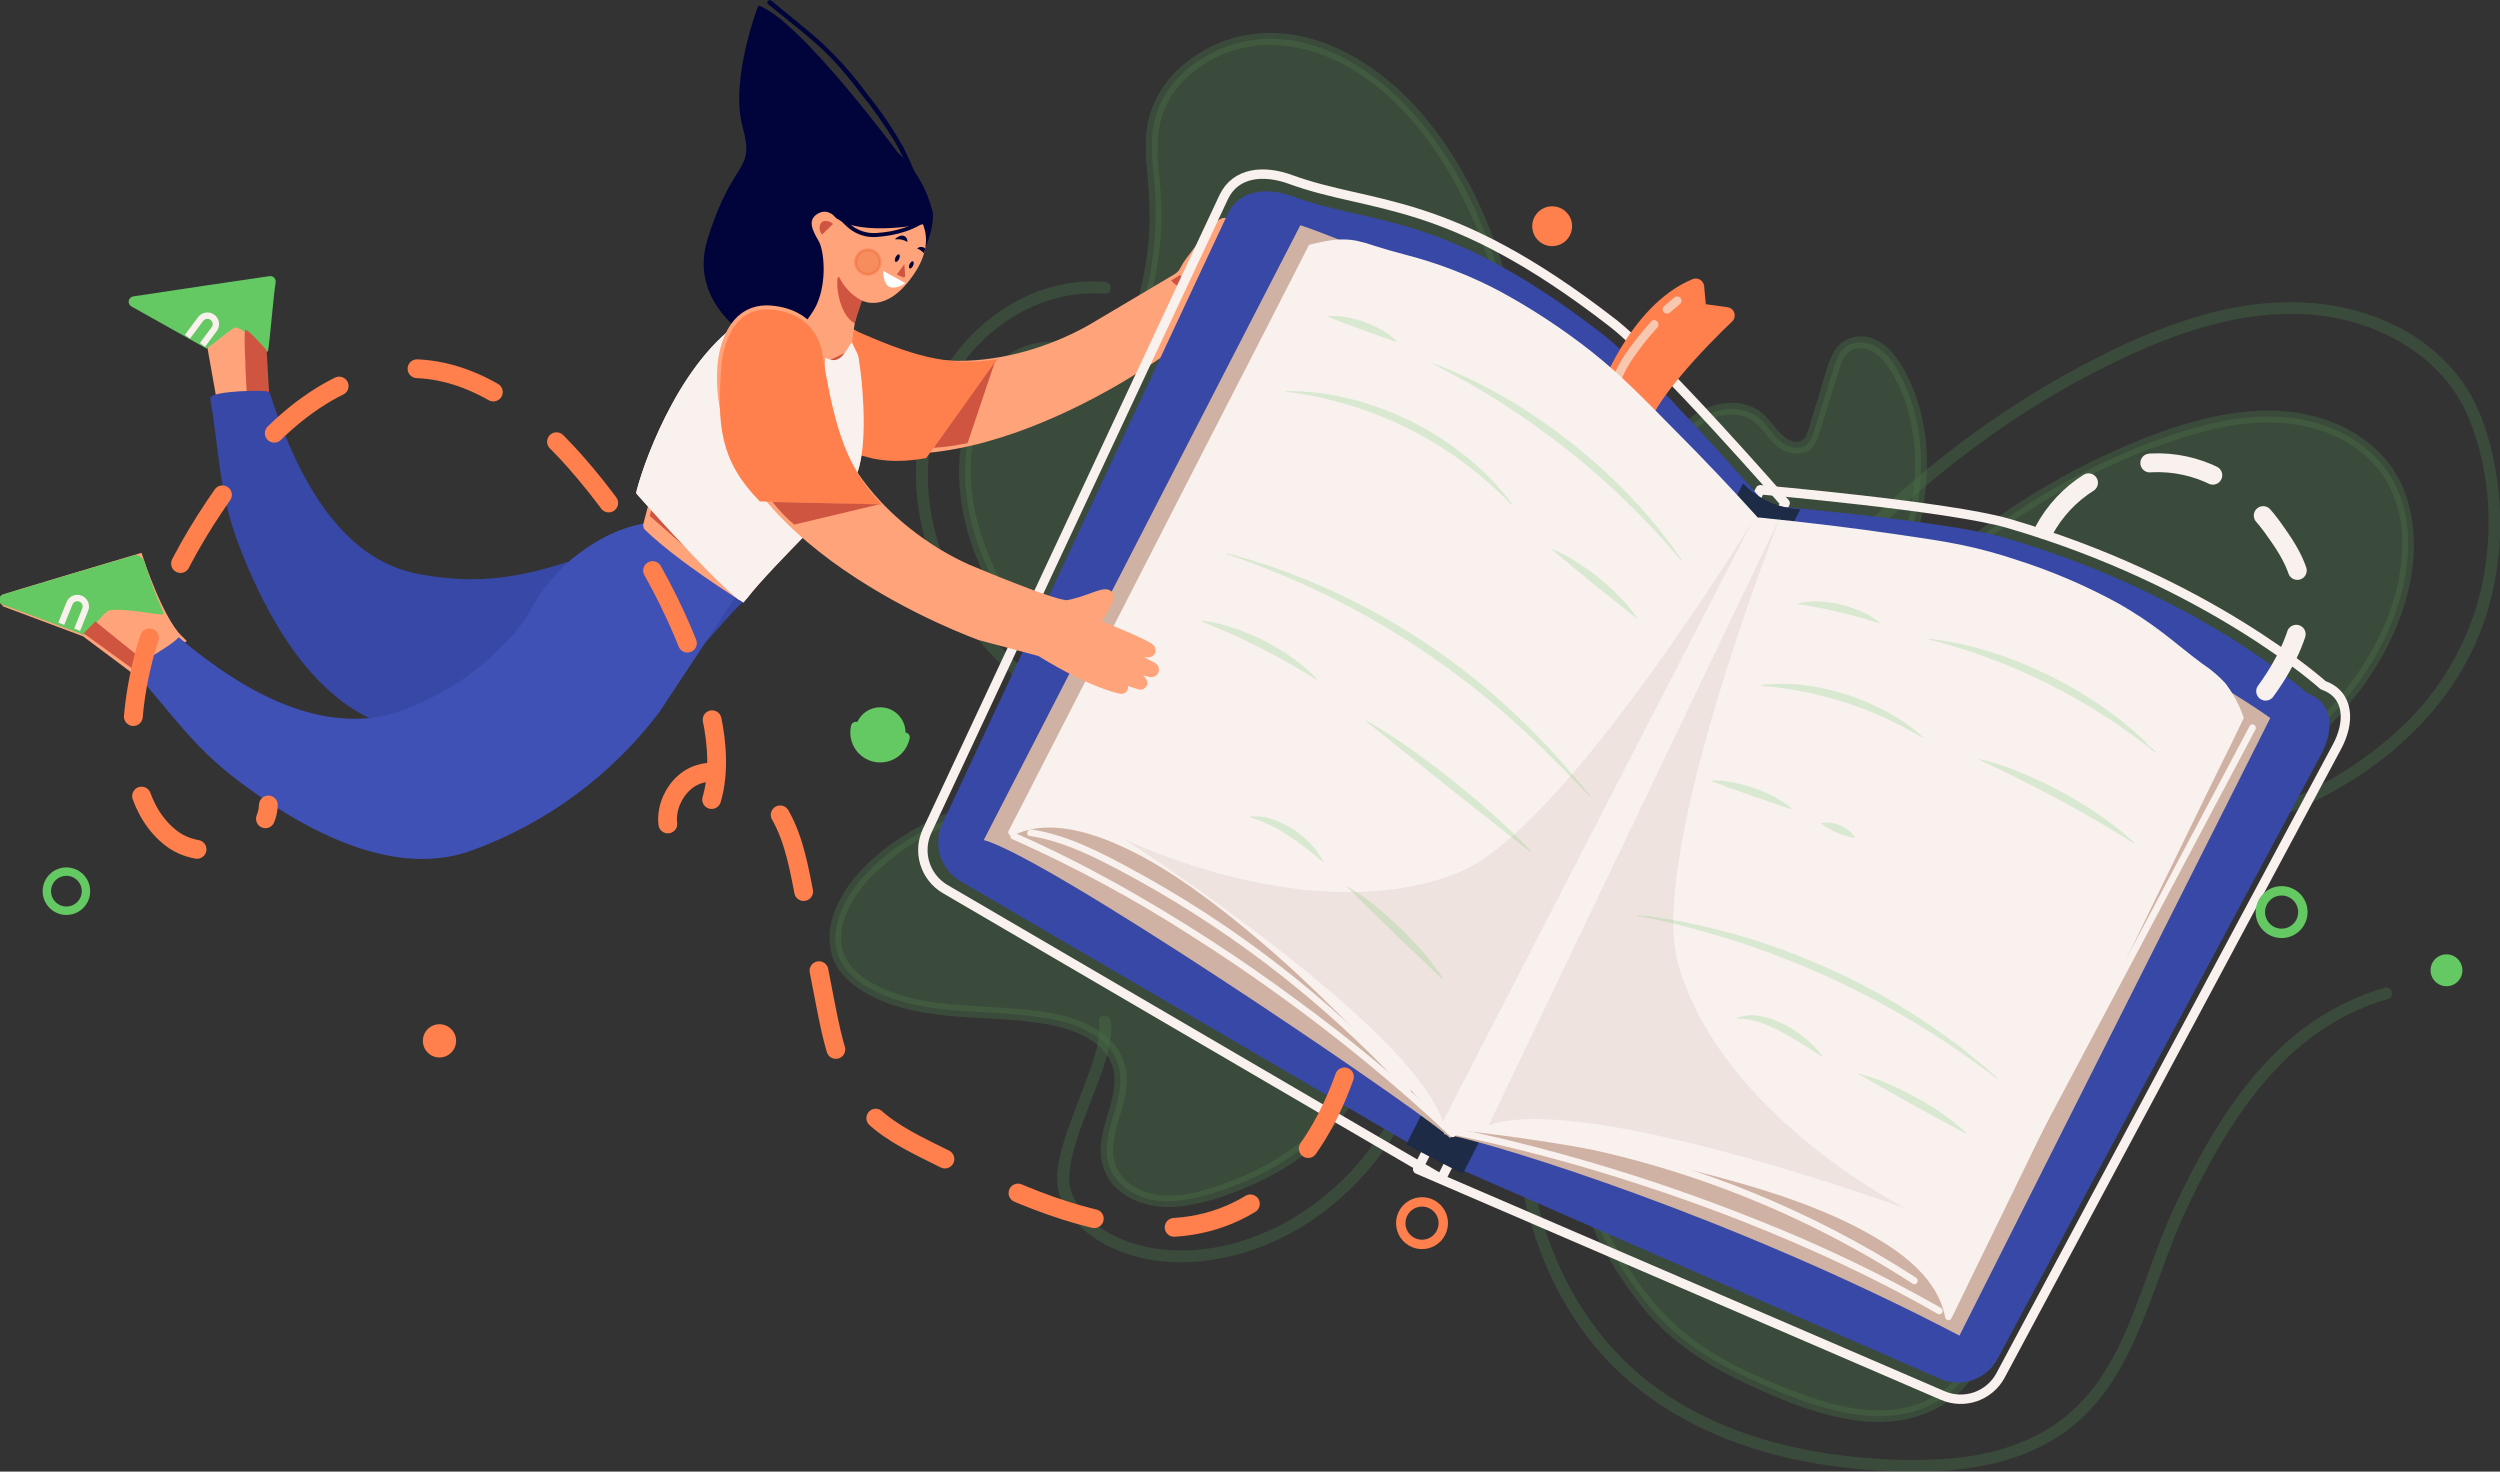 <svg width="282" height="166" viewBox="0 0 282 166" fill="none" xmlns="http://www.w3.org/2000/svg">
<rect x="0" y="0" width="282" height="166" fill="#333333" stroke="none"/>
<g clip-path="url(#clip0_1040_5736)">
<g opacity="0.4">
<path opacity="0.4" d="M187.547 96.255C189.983 89.992 193.035 83.986 196.658 78.325C203.927 66.976 213.309 57.128 224.293 49.318C229.925 45.279 235.976 41.859 242.341 39.118C249.237 36.201 256.967 34.313 264.407 36.074C270.449 37.502 275.976 41.214 278.437 47.069C281.133 53.507 281.358 61.181 279.509 67.861C277.875 73.546 274.671 78.655 270.266 82.603C265.889 86.526 260.756 89.511 255.181 91.374C249.543 93.328 243.599 94.246 237.635 94.087C236.211 94.044 234.786 93.938 233.383 93.764C232.533 93.658 232.533 94.993 233.383 95.099C239.467 95.812 245.629 95.389 251.559 93.853C257.477 92.388 263.055 89.789 267.983 86.2C272.728 82.683 276.741 78.121 279.177 72.708C282.213 65.956 282.774 58.15 281.086 50.96C280.423 48.145 279.386 45.322 277.685 42.962C275.71 40.285 273.11 38.132 270.113 36.69C263.378 33.386 255.713 33.514 248.608 35.491C244.71 36.627 240.926 38.126 237.307 39.968C234.224 41.499 231.222 43.186 228.311 45.024C222.459 48.713 216.983 52.968 211.964 57.729C206.966 62.472 202.438 67.688 198.444 73.303C194.447 78.913 191.021 84.908 188.218 91.2C187.53 92.751 186.878 94.309 186.263 95.877C185.952 96.681 187.241 97.025 187.538 96.234L187.547 96.255Z" fill="#64C962"/>
<path opacity="0.4" d="M192.215 96.472C204.626 75.944 221.862 57.044 244.535 49.208C248.876 47.707 253.464 46.627 258.038 47.082C262.613 47.537 267.179 49.752 269.616 53.647C272.001 57.473 272.052 62.35 270.938 66.709C268.974 74.4 263.71 80.948 257.363 85.719C251.015 90.49 243.617 93.662 236.177 96.408" fill="#64C962"/>
<path opacity="0.4" d="M192.789 96.808C197.972 88.245 203.881 80.098 210.756 72.814C217.499 65.667 225.182 59.353 233.838 54.659C238.31 52.19 243.049 50.237 247.962 48.838C253.183 47.396 258.961 46.933 263.931 49.471C266.117 50.542 267.952 52.215 269.22 54.293C270.49 56.595 271.095 59.205 270.967 61.832C270.844 66.891 268.778 71.815 265.951 75.948C259.777 84.975 249.854 90.337 239.922 94.27C238.621 94.788 237.312 95.282 236.002 95.766C235.203 96.06 235.547 97.352 236.355 97.042C246.895 93.147 257.613 88.283 264.96 79.443C268.255 75.472 270.836 70.773 271.856 65.684C272.893 60.501 272.196 54.773 268.272 50.925C264.445 47.175 258.872 45.934 253.668 46.401C248.085 46.899 242.648 48.953 237.588 51.278C228.362 55.53 220.089 61.657 212.857 68.754C205.506 75.982 199.179 84.18 193.661 92.858C192.975 93.938 192.3 95.025 191.637 96.119C191.19 96.859 192.347 97.531 192.789 96.795V96.808Z" fill="#64C962"/>
<path opacity="0.4" d="M171.519 133.086C173.13 141.879 177.122 150.217 184.052 156.046C189.962 161.008 197.347 163.823 204.885 165.09C208.519 165.689 212.196 165.992 215.88 165.996C221.177 165.996 226.598 165.286 231.271 162.594C240.837 157.118 242.354 145.387 246.704 136.232C250.93 127.358 256.551 118.127 265.883 113.952C267.026 113.437 268.207 113.011 269.416 112.676C269.566 112.613 269.687 112.498 269.758 112.351C269.829 112.205 269.844 112.038 269.8 111.881C269.756 111.725 269.656 111.589 269.52 111.501C269.384 111.412 269.22 111.377 269.059 111.401C264.307 112.778 259.992 115.359 256.529 118.893C252.971 122.439 250.177 126.699 247.801 131.109C246.593 133.345 245.454 135.628 244.467 137.967C243.481 140.306 242.622 142.759 241.742 145.165C240.042 149.864 238.124 154.732 234.561 158.346C230.675 162.382 225.169 164.125 219.727 164.55C215.877 164.807 212.01 164.697 208.18 164.223C200.812 163.372 193.465 161.166 187.347 156.897C180.315 151.998 175.749 144.566 173.615 136.36C173.304 135.165 173.041 133.957 172.82 132.746C172.666 131.895 171.378 132.261 171.544 133.103L171.519 133.086Z" fill="#64C962"/>
<path opacity="0.4" d="M178.232 96.876C178.233 97.003 178.203 97.129 178.146 97.242C178.089 97.356 178.006 97.454 177.903 97.529C177.8 97.603 177.681 97.653 177.556 97.672C177.43 97.692 177.302 97.681 177.181 97.642C172.568 83.776 173.261 68.809 172.564 54.217C171.867 39.624 169.341 24.202 159.758 13.181C155.69 8.504 150.124 4.677 143.925 4.388C137.727 4.099 131.124 8.151 130.099 14.27C129.7 16.612 130.099 19.006 130.278 21.379C130.589 25.676 130.14 29.994 128.951 34.135C128.56 35.483 128.058 36.873 127.021 37.825C124.262 40.377 119.73 38.472 116.145 39.577C113.697 40.33 111.894 42.456 110.759 44.752C108.582 49.127 108.395 54.319 109.598 59.055C110.801 63.792 113.305 68.112 116.29 71.981C125.102 83.309 137.829 90.935 151.974 93.36" fill="#64C962"/>
<path opacity="0.4" d="M177.568 96.876C177.568 97.004 177.462 97.029 177.356 96.999L177.824 97.463C174.992 88.908 174.163 79.894 173.793 70.939C173.436 62.389 173.495 53.812 172.543 45.3C171.693 37.647 170.064 29.993 166.808 22.948C163.644 16.145 158.73 9.516 151.927 5.978C148.666 4.277 144.933 3.333 141.256 3.852C137.93 4.29 134.845 5.827 132.493 8.219C131.36 9.392 130.479 10.784 129.904 12.309C129.185 14.24 129.151 16.31 129.304 18.338C129.55 20.616 129.674 22.906 129.674 25.197C129.602 27.488 129.309 29.766 128.798 32C128.373 33.845 127.948 36.15 126.426 37.443C125.15 38.539 123.327 38.582 121.724 38.561C119.972 38.561 118.195 38.395 116.469 38.786C114.709 39.234 113.138 40.234 111.988 41.639C109.39 44.675 108.272 48.833 108.187 52.767C108.093 56.967 109.207 61.083 111.018 64.85C112.827 68.492 115.115 71.875 117.821 74.911C120.317 77.777 123.093 80.388 126.107 82.704C132.14 87.363 139.027 90.797 146.379 92.811C148.156 93.299 149.957 93.684 151.783 93.968C152.633 94.112 152.981 92.824 152.135 92.692C144.679 91.422 137.551 88.676 131.171 84.614C124.665 80.529 119.087 75.128 114.794 68.758C110.295 61.955 107.485 53.005 111.235 45.232C111.967 43.584 113.111 42.152 114.556 41.074C116.048 40.045 117.736 39.832 119.504 39.841C121.273 39.849 123.029 40.032 124.751 39.658C125.614 39.478 126.423 39.101 127.117 38.558C127.811 38.014 128.37 37.319 128.752 36.524C129.67 34.662 130.104 32.502 130.452 30.474C130.842 28.274 131.033 26.044 131.022 23.811C130.996 19.763 129.695 15.388 131.689 11.603C133.199 8.742 136.005 6.701 139.053 5.723C142.454 4.63 146.056 4.979 149.368 6.28C156.472 9.065 161.663 15.634 164.996 22.28C168.432 29.121 170.166 36.737 171.085 44.288C172.105 52.677 172.092 61.134 172.403 69.566C172.73 78.435 173.402 87.403 175.944 95.953C176.093 96.459 176.25 96.961 176.412 97.463C176.574 97.965 176.727 98.313 177.301 98.368C177.504 98.383 177.707 98.356 177.899 98.289C178.091 98.222 178.268 98.116 178.417 97.978C178.567 97.84 178.687 97.673 178.77 97.487C178.853 97.302 178.897 97.101 178.899 96.897C178.92 96.047 177.59 96.047 177.568 96.897V96.876Z" fill="#64C962"/>
<path opacity="0.4" d="M124.649 31.792C114.985 31.014 106.235 38.595 104.003 47.707C102.766 52.749 103.263 58.132 105.036 62.984C106.851 67.811 109.796 72.132 113.624 75.587C117.876 79.503 122.978 82.39 128.369 84.469C129.173 84.775 129.521 83.487 128.726 83.193C119.704 79.724 111.214 73.571 107.115 64.574C105.004 60.059 104.232 55.033 104.892 50.092C105.547 45.505 107.751 41.28 111.137 38.118C114.772 34.742 119.641 32.723 124.649 33.127C125.499 33.195 125.499 31.851 124.649 31.792Z" fill="#64C962"/>
<path opacity="0.4" d="M149.189 87.165C141.243 85.124 128.012 89.525 119.815 89.78C111.618 90.035 103.178 92.731 97.558 98.709C95.041 101.383 93.123 105.452 94.951 108.641C95.677 109.789 96.688 110.728 97.885 111.367C104.173 115.028 112.115 113.531 119.224 115.087C122.2 115.738 125.384 117.307 126.184 120.236C127.191 123.931 123.884 127.864 125.1 131.496C125.793 133.566 127.867 134.948 130.01 135.344C132.153 135.739 134.368 135.297 136.464 134.685C141.332 133.264 145.992 130.828 149.495 127.159C152.999 123.489 155.269 118.502 155.099 113.429C154.975 109.577 168.236 89.418 166.578 85.936" fill="#64C962"/>
<path opacity="0.4" d="M149.367 86.531C146.413 85.787 143.292 85.885 140.282 86.178C136.821 86.51 133.398 87.139 129.98 87.747C126.891 88.373 123.768 88.819 120.627 89.082C118.926 89.189 117.204 89.252 115.495 89.507C113.73 89.735 111.984 90.089 110.27 90.566C106.803 91.513 103.531 93.066 100.606 95.154C97.77 97.229 95.079 99.891 93.982 103.313C93.412 104.913 93.425 106.663 94.02 108.254C94.709 109.921 96.095 111.112 97.626 111.992C100.878 113.867 104.645 114.424 108.335 114.7C112.026 114.977 115.844 114.938 119.479 115.84C122.412 116.567 125.716 118.34 125.712 121.792C125.712 125.139 123.326 128.315 124.457 131.699C125.639 135.212 129.674 136.487 133.075 136.092C135.07 135.827 137.027 135.328 138.904 134.604C140.667 133.968 142.374 133.186 144.006 132.265C147.239 130.463 150.031 127.967 152.182 124.956C154.332 121.928 155.582 118.353 155.787 114.645C155.809 114.13 155.762 113.612 155.809 113.101C155.809 113.306 155.834 112.974 155.851 112.897C155.885 112.753 155.919 112.608 155.962 112.472C156.164 111.797 156.408 111.135 156.693 110.491C158.491 106.307 160.779 102.327 162.854 98.279C163.908 96.217 164.95 94.142 165.859 92.016C166.518 90.477 167.216 88.861 167.394 87.182C167.467 86.651 167.395 86.11 167.186 85.617C166.829 84.835 165.681 85.511 166.034 86.289C165.94 86.08 166.034 86.353 166.064 86.421C166.064 86.535 166.093 86.489 166.064 86.421C166.064 86.484 166.064 86.552 166.064 86.616C166.064 86.68 166.064 86.854 166.064 86.973C166.064 87.092 166.064 87.097 166.064 87.156C166.069 87.198 166.069 87.241 166.064 87.284C165.938 87.989 165.75 88.682 165.502 89.354C164.824 91.214 164.034 93.03 163.134 94.793C161.081 98.989 158.798 103.063 156.757 107.259C155.966 108.763 155.296 110.327 154.754 111.936C154.585 112.445 154.496 112.978 154.491 113.514C154.52 115.294 154.275 117.068 153.764 118.774C151.638 125.823 145.537 130.717 138.836 133.23C135.52 134.467 131.273 135.845 127.973 133.868C127.309 133.501 126.743 132.979 126.324 132.346C125.905 131.713 125.645 130.988 125.567 130.233C125.444 128.6 125.992 127.01 126.443 125.462C126.894 123.914 127.293 122.256 127 120.61C126.719 119.135 125.92 117.81 124.746 116.873C122.157 114.726 118.675 114.173 115.431 113.85C111.779 113.488 108.084 113.548 104.462 112.919C102.707 112.647 100.998 112.137 99.381 111.401C97.821 110.665 96.227 109.674 95.41 108.097C93.85 105.065 95.959 101.387 98.029 99.168C100.43 96.663 103.31 94.668 106.499 93.3C109.689 91.923 113.069 91.037 116.524 90.672C118.11 90.494 119.708 90.477 121.298 90.349C122.786 90.23 124.275 90.026 125.746 89.796C132.123 88.802 138.577 87.101 145.086 87.292C146.409 87.316 147.725 87.485 149.01 87.798C149.861 88.007 150.201 86.718 149.367 86.522V86.531Z" fill="#64C962"/>
<path opacity="0.4" d="M123.952 115.227C124.202 117.332 123.361 119.513 122.676 121.456C121.805 123.871 120.78 126.24 120.036 128.685C119.449 130.624 118.858 132.937 119.572 134.935C120.521 137.563 122.876 139.561 125.346 140.718C130.992 143.367 137.722 142.61 143.309 140.203C149.291 137.622 154.219 133.022 157.586 127.486C161.166 121.609 163.045 114.84 163.819 108.037C163.912 107.207 163.989 106.375 164.048 105.541C164.112 104.691 162.773 104.691 162.713 105.541C162.229 112.072 160.758 118.637 157.739 124.484C154.848 130.096 150.511 134.884 144.959 137.92C139.827 140.713 133.479 142.032 127.786 140.246C125.206 139.434 122.723 137.911 121.337 135.53C120.847 134.739 120.592 133.825 120.601 132.894C120.633 131.877 120.795 130.868 121.082 129.892C121.711 127.511 122.676 125.215 123.543 122.928C124.326 120.857 125.151 118.701 125.325 116.473C125.359 116.048 125.352 115.621 125.304 115.198C125.206 114.347 123.871 114.347 123.969 115.198L123.952 115.227Z" fill="#64C962"/>
<path opacity="0.4" d="M164.197 90.613C166.527 96.463 178.16 135.024 181.357 140.454C183.402 143.941 185.659 147.368 188.669 150.068C191.981 153.044 196.067 155.009 200.149 156.752C205.952 159.222 212.831 161.272 218.337 158.193C223.086 155.536 225.28 149.66 225.072 144.221C224.863 138.783 217.487 94.142 215.348 89.138" fill="#64C962"/>
<path opacity="0.4" d="M163.555 90.792C164.933 94.261 165.991 97.875 167.139 101.421C168.98 107.106 170.804 112.8 172.666 118.48C174.41 123.799 176.161 129.11 178.091 134.366C178.729 136.1 179.367 137.839 180.145 139.523C180.505 140.289 180.91 141.033 181.357 141.751C182.552 143.787 183.893 145.734 185.37 147.576C188.444 151.314 192.415 153.92 196.76 155.97C200.914 157.921 205.293 159.762 209.889 160.285C214.141 160.77 218.516 159.728 221.526 156.544C224.247 153.665 225.569 149.66 225.743 145.752C225.775 144.266 225.682 142.779 225.463 141.309C225.225 139.357 224.948 137.414 224.663 135.475C223.86 130.003 222.963 124.539 222.057 119.084C221.088 113.335 220.076 107.604 218.975 101.864C218.222 97.96 217.525 93.993 216.424 90.171C216.291 89.706 216.132 89.249 215.948 88.802C215.858 88.649 215.712 88.538 215.54 88.492C215.369 88.447 215.187 88.471 215.034 88.559C214.885 88.653 214.777 88.799 214.733 88.969C214.689 89.139 214.711 89.32 214.795 89.474C214.689 89.227 214.795 89.512 214.829 89.58C214.863 89.648 214.906 89.792 214.944 89.899C215.025 90.15 215.102 90.405 215.174 90.656C215.369 91.336 215.544 92.025 215.705 92.713C216.173 94.648 216.581 96.6 216.981 98.551C218.073 103.939 219.047 109.351 219.987 114.764C220.965 120.411 221.894 126.066 222.776 131.729C223.367 135.556 223.97 139.268 224.345 143.073C224.965 149.388 222.257 156.735 215.629 158.602C211.335 159.813 206.726 158.572 202.678 157.045C198.359 155.417 193.92 153.44 190.281 150.553C186.743 147.746 184.095 143.932 181.888 140.029C181.236 138.811 180.678 137.545 180.221 136.241C178.368 131.47 176.761 126.601 175.149 121.746C173.249 116.014 171.404 110.266 169.55 104.521C168.198 100.329 166.88 96.124 165.417 91.974C165.235 91.459 165.052 90.945 164.848 90.434C164.537 89.648 163.245 89.988 163.572 90.792H163.555Z" fill="#64C962"/>
<path opacity="0.4" d="M208.677 75.727C211.543 70.429 214.434 65.059 215.85 59.208C217.266 53.357 217.066 46.877 213.988 41.69C213.425 40.62 212.59 39.717 211.569 39.071C210.518 38.488 209.111 38.408 208.167 39.147C207.393 39.751 207.062 40.75 206.773 41.699L204.592 48.723C204.48 49.212 204.253 49.667 203.928 50.049C203.112 50.866 201.671 50.513 200.795 49.76C199.919 49.008 199.349 47.949 198.474 47.209C196.182 45.253 192.39 46.104 190.396 48.374C188.402 50.645 193.627 88.989 193.737 92.003" fill="#64C962"/>
<path opacity="0.4" d="M209.256 76.063C212.155 70.684 215.131 65.207 216.534 59.212C217.81 53.816 217.75 47.919 215.352 42.834C214.281 40.563 212.474 37.757 209.604 37.953C208.984 37.995 208.388 38.205 207.878 38.56C207.368 38.915 206.964 39.402 206.709 39.968C206.037 41.329 205.701 42.889 205.251 44.331L204.566 46.537C204.311 47.358 204.111 48.238 203.784 49.025C203.291 50.241 201.943 49.909 201.135 49.173C200.136 48.264 199.507 47.047 198.35 46.282C197.379 45.673 196.243 45.376 195.098 45.432C193.968 45.486 192.865 45.798 191.875 46.346C191.033 46.749 190.302 47.354 189.749 48.106C189.488 48.659 189.35 49.263 189.345 49.875C189.214 52.091 189.247 54.314 189.443 56.525C189.847 63.273 190.595 69.999 191.356 76.713C191.905 81.612 192.594 86.493 193.027 91.416C193.027 91.603 193.057 91.791 193.065 91.982C193.099 92.832 194.434 92.832 194.4 91.982C194.345 90.587 194.128 89.188 193.975 87.802C193.665 85.09 193.342 82.377 193.031 79.664C192.262 73.01 191.514 66.351 190.999 59.68C190.799 57.129 190.617 54.539 190.612 51.963C190.6 51.138 190.638 50.313 190.727 49.492C190.702 49.705 190.757 49.318 190.774 49.229C190.791 49.139 190.838 48.995 190.867 48.88C190.867 48.906 190.906 48.702 190.867 48.88C190.878 48.846 190.895 48.814 190.918 48.786C191.059 48.723 190.693 49.003 190.969 48.727C191.178 48.523 191.373 48.302 191.599 48.132C193.193 46.826 195.706 46.235 197.551 47.358C198.656 48.03 199.252 49.254 200.183 50.113C201.033 50.879 202.236 51.389 203.384 51.095C204.77 50.725 205.085 49.292 205.472 48.093C205.948 46.554 206.425 45.015 206.904 43.476C207.117 42.787 207.33 42.085 207.555 41.401C207.713 40.769 208.041 40.193 208.503 39.734C209.468 38.922 210.901 39.309 211.79 40.036C212.823 40.886 213.49 42.111 214.077 43.28C214.662 44.493 215.113 45.766 215.42 47.077C216.029 49.733 216.181 52.474 215.871 55.181C215.272 60.985 212.818 66.415 210.157 71.534C209.481 72.831 208.788 74.115 208.095 75.399C207.67 76.156 208.839 76.828 209.247 76.071L209.256 76.063Z" fill="#64C962"/>
</g>
<path d="M89.649 46.461C104.815 58.515 130.835 39.513 130.835 39.513L136.179 34.904C142.654 32.026 144.793 29.764 144.793 29.764L140.583 31.703L145.605 27.731C145.736 27.625 145.15 27.706 144.997 27.782L140.303 30.236L145.133 25.937C145.154 25.917 145.168 25.889 145.171 25.86C145.174 25.83 145.166 25.8 145.149 25.776C145.132 25.752 145.107 25.734 145.078 25.727C145.049 25.72 145.019 25.724 144.992 25.737L139.227 28.913C139.227 28.913 143.772 24.708 143.054 24.823C142.335 24.938 136.349 29.117 136.349 29.117C136.349 29.117 138.819 25.104 138.071 25.32C137.586 25.461 135.694 27.872 134.423 29.572C133.607 30.657 133.836 31.022 132.65 31.698L124.045 36.801C116.817 41.231 104.011 44.603 94.377 36.643C94.377 36.643 90.704 34.709 87.54 38.599C84.377 42.49 89.649 46.461 89.649 46.461Z" fill="#FFA47A" stroke="#FFA47A" stroke-width="1.48" stroke-linecap="round" stroke-linejoin="round"/>
<path d="M111.868 40.916C106.095 41.695 101.516 39.943 94.377 36.665C94.377 36.665 90.704 34.73 87.541 38.62C84.377 42.511 89.666 46.47 89.666 46.47C94.768 50.526 98.148 52.473 104.3 51.402L111.868 40.916Z" fill="#FF7F4D" stroke="#FF7F4D" stroke-width="0.6" stroke-miterlimit="10"/>
<path d="M112.204 40.882L109.147 49.973C107.888 50.255 106.609 50.435 105.321 50.513L112.204 40.882Z" fill="#CF5540"/>
<path d="M133.118 31.001C133.373 31.426 133.568 32.077 133.292 32.251C133.016 32.425 132.374 32.034 132.119 31.626" fill="#CF5540"/>
<path d="M137.327 28.063C137.327 28.063 136.646 29.997 136.655 29.942L139.359 26.723L137.327 28.063Z" fill="#CF5540"/>
<path d="M85.538 0.625C90.045 2.032 101.303 17.242 101.303 17.242C103.256 19.037 104.619 21.382 105.21 23.968C105.398 24.929 104.747 27.761 103.982 28.352L88.986 40.534C88.986 40.534 76.916 36.256 79.828 26.927C82.741 17.599 85.202 19.614 83.757 14.278C82.311 8.942 85.538 0.625 85.538 0.625Z" fill="#00043B"/>
<path d="M104.551 22.922C103.796 20.765 102.91 18.657 101.898 16.608C100.725 14.525 99.379 12.544 97.876 10.685C96.192 8.361 94.265 6.223 92.128 4.307C90.453 2.866 88.727 1.492 87.026 0.089C86.758 -0.132 86.371 0.251 86.639 0.472C89.143 2.538 91.822 4.49 94.05 6.85C95.085 7.979 96.063 9.16 96.979 10.387C98.424 12.17 99.75 14.045 100.95 16C102.226 18.236 103.127 20.677 104.037 23.075C104.16 23.398 104.687 23.258 104.564 22.931L104.551 22.922Z" fill="#00043B"/>
<path d="M94.688 24.627C94.668 24.649 94.644 24.667 94.618 24.679C94.591 24.691 94.562 24.697 94.532 24.697C94.503 24.697 94.474 24.691 94.448 24.679C94.421 24.667 94.397 24.649 94.377 24.627C94.041 24.232 93.132 23.394 92.018 24.262C90.904 25.129 92.107 26.668 92.443 27.387C92.923 28.437 93.293 31.639 92.171 34.254C91.367 36.146 88.115 39.505 88.115 39.505C88.115 39.505 92.562 44.48 95.823 42.303C95.823 42.303 96.146 35.295 97.217 33.909C97.243 33.88 100.011 35.542 103.144 30.84C106.12 26.405 103.174 23.637 102.468 23.067C101.86 22.591 99.122 19.984 94.688 24.627Z" fill="#FFA47A"/>
<path d="M96.048 39.466C95.942 39.466 91.482 41.652 91.482 41.652C91.482 41.652 93.54 43.744 95.814 42.302L96.048 39.466Z" fill="#CF5540"/>
<path d="M102.124 31.94L99.628 30.55C99.628 30.55 99.581 32.098 100.376 32.374C101.171 32.651 102.124 31.94 102.124 31.94Z" fill="white"/>
<path d="M93.961 25.265C93.629 24.925 92.996 24.767 92.655 25.099C92.506 25.299 92.433 25.545 92.448 25.794C92.462 26.043 92.565 26.279 92.736 26.46" fill="#CF5540"/>
<path d="M102.009 29.789L101.158 30.971L101.847 31.277C101.876 31.29 101.908 31.295 101.939 31.291C101.971 31.288 102.001 31.277 102.026 31.258C102.052 31.24 102.073 31.215 102.086 31.186C102.099 31.158 102.105 31.126 102.102 31.094L102.009 29.789Z" fill="#CF5540"/>
<path d="M104.462 25.222C104.462 25.222 97.234 26.749 94.377 24.627C91.52 22.505 98.909 16.939 101.669 20.239C104.428 23.538 104.462 25.222 104.462 25.222Z" fill="#00043B"/>
<path d="M97.23 33.917C96.148 33.348 95.268 32.456 94.713 31.366C94.207 30.35 94.207 35.287 96.414 36.469C96.431 36.43 96.826 35.091 97.23 33.917Z" fill="#CF5540"/>
<path d="M101.052 27C100.738 27.038 101.477 26.511 101.834 26.575C101.997 26.602 102.142 26.692 102.237 26.826C102.333 26.96 102.372 27.127 102.345 27.289C101.96 27.046 101.503 26.944 101.052 27Z" fill="#00043B"/>
<path d="M104.36 28.033C104.238 27.917 104.077 27.853 103.909 27.853C103.741 27.853 103.58 27.917 103.458 28.033C103.755 28.147 104.02 28.332 104.228 28.573" fill="#00043B"/>
<path d="M101.018 29.019C100.907 29.249 100.907 29.479 101.018 29.534C101.129 29.589 101.307 29.445 101.418 29.215C101.528 28.985 101.528 28.756 101.418 28.701C101.307 28.645 101.133 28.79 101.018 29.019Z" fill="#00043B"/>
<path d="M102.604 29.789C102.498 30.006 102.498 30.214 102.604 30.278C102.71 30.342 102.885 30.193 102.991 29.976C103.097 29.759 103.097 29.551 102.991 29.483C102.885 29.415 102.71 29.568 102.604 29.789Z" fill="#00043B"/>
<path opacity="0.37" d="M96.571 29.151C96.49 29.413 96.489 29.693 96.567 29.955C96.645 30.218 96.799 30.451 97.01 30.626C97.221 30.801 97.478 30.91 97.751 30.939C98.023 30.967 98.298 30.914 98.54 30.787C98.783 30.66 98.982 30.463 99.113 30.223C99.244 29.982 99.3 29.708 99.276 29.435C99.251 29.162 99.146 28.903 98.974 28.69C98.802 28.477 98.571 28.319 98.31 28.237C98.136 28.183 97.952 28.163 97.77 28.18C97.589 28.196 97.412 28.248 97.25 28.333C97.089 28.418 96.946 28.534 96.829 28.674C96.712 28.815 96.625 28.977 96.571 29.151Z" fill="#E8632E" stroke="#E8632E" stroke-width="0.32" stroke-miterlimit="10"/>
<path d="M93.288 23.067C94.139 23.981 94.832 25.027 95.814 25.792C96.684 26.484 97.784 26.819 98.892 26.728C101.065 26.583 103.471 25.941 105.095 24.419C105.304 24.223 104.989 23.909 104.781 24.104C103.25 25.537 100.954 26.149 98.892 26.281C98.331 26.326 97.766 26.253 97.234 26.068C96.701 25.883 96.214 25.589 95.801 25.206C95.023 24.429 94.289 23.61 93.603 22.752C93.412 22.54 93.097 22.854 93.288 23.067Z" fill="#00043B"/>
<path d="M30.306 45.155C29.796 41.796 29.498 33.497 29.498 33.497L15.115 34.275C16.947 35.159 23.384 39.156 23.384 39.156L24.519 45.534C24.519 45.534 30.31 45.096 30.306 45.155Z" fill="#FFA47A"/>
<path d="M23.333 39.148L14.923 34.441C14.837 34.398 14.766 34.328 14.722 34.242C14.678 34.157 14.663 34.059 14.679 33.964C14.695 33.868 14.74 33.781 14.81 33.714C14.879 33.646 14.968 33.603 15.063 33.59C18.55 33.05 27.954 31.664 30.429 31.307C30.499 31.297 30.57 31.304 30.637 31.327C30.704 31.351 30.765 31.389 30.814 31.44C30.864 31.491 30.9 31.553 30.921 31.621C30.942 31.688 30.947 31.76 30.935 31.83C30.667 33.505 30.31 38.153 30.084 39.513C30.05 39.73 27.291 36.294 26.33 36.852C25.51 37.336 23.405 39.118 23.333 39.148Z" fill="#64C962" stroke="#64C962" stroke-width="0.32" stroke-miterlimit="10"/>
<path d="M22.836 38.905L24.162 37.128C24.313 36.925 24.377 36.67 24.34 36.42C24.303 36.17 24.169 35.944 23.967 35.793V35.793C23.763 35.642 23.508 35.578 23.257 35.615C23.006 35.651 22.78 35.785 22.627 35.988L21.144 37.987" stroke="#F8F1EE" stroke-width="0.72" stroke-miterlimit="10"/>
<path d="M27.674 41.244C27.763 43.255 27.891 45.262 27.891 45.262L30.399 45.143L30.076 39.505C30.076 39.505 28.023 37.183 27.695 37.204C27.534 37.204 27.58 39.232 27.695 41.244" fill="#CF5540"/>
<path d="M19.983 72.147C17.75 69.927 15.544 63.162 15.544 63.162C15.544 63.162 0.298 67.691 0.425 67.737C0.553 67.784 9.681 71.198 9.681 71.198L15.267 75.382C15.267 75.382 19.506 72.393 19.983 72.147Z" fill="#FFA47A" stroke="#FFA47A" stroke-width="1.3" stroke-miterlimit="10"/>
<path d="M9.426 71.433L0.366 68.061C0.281 68.026 0.209 67.967 0.158 67.892C0.107 67.816 0.08 67.727 0.08 67.635C0.08 67.544 0.107 67.455 0.158 67.379C0.209 67.304 0.281 67.245 0.366 67.21C3.742 66.181 12.853 63.473 15.246 62.767C15.536 62.682 16.067 63.15 16.156 63.443C16.74 65.384 17.45 67.284 18.282 69.132C18.384 69.323 12.853 68.154 11.977 68.839C11.237 69.421 9.685 71.585 9.426 71.433Z" fill="#64C962" stroke="#64C962" stroke-width="0.32" stroke-miterlimit="10"/>
<path d="M8.703 71.033L9.609 68.766C9.656 68.65 9.68 68.526 9.679 68.401C9.678 68.275 9.652 68.152 9.603 68.036C9.554 67.921 9.483 67.816 9.393 67.729C9.304 67.641 9.198 67.572 9.082 67.525V67.525C8.966 67.478 8.841 67.454 8.716 67.455C8.591 67.456 8.467 67.482 8.352 67.531C8.236 67.58 8.132 67.651 8.044 67.74C7.956 67.83 7.887 67.936 7.84 68.052L6.909 70.361" stroke="#F8F1EE" stroke-width="0.72" stroke-miterlimit="10"/>
<path d="M16.586 74.808L10.757 70.102L9.43 71.437L15.365 75.74L16.586 74.808Z" fill="#CF5540"/>
<path d="M76.342 61.036C78.187 61.742 79.514 63.286 80.168 66.454C80.823 69.621 83.995 64.481 83.901 67.661C82.664 68.346 75.93 77.015 73.604 77.998C63.281 82.283 55.428 84.129 45.386 82.101C35.569 80.115 29.966 68.92 27.104 61.5C24.851 55.662 24.889 50.896 23.86 44.939C24.158 44.25 29.97 44.088 30.285 44.356C34.243 56.64 39.727 63.49 47.185 64.893C54.153 66.215 59.089 65.127 64.191 63.494C64.2 63.494 69.888 58.562 76.342 61.036Z" fill="#3748A6" stroke="#3748A6" stroke-width="0.3" stroke-miterlimit="10"/>
<g style="mix-blend-mode:multiply" opacity="0.43">
<g style="mix-blend-mode:multiply" opacity="0.43">
<path d="M47.193 64.893C54.161 66.215 59.097 65.127 64.199 63.494C64.199 63.494 69.896 58.562 76.35 61.036C78.195 61.742 79.522 63.286 80.177 66.453C80.832 69.621 83.803 64.812 83.727 67.993C82.49 68.681 75.938 77.032 73.612 77.998" fill="#3748A6"/>
</g>
</g>
<path d="M83.331 66.475C80.1 63.498 73.978 58.745 73.438 59.077C67.89 59.74 62.494 64.077 60.003 68.831C59.531 69.751 58.944 70.609 58.255 71.382C55.122 74.877 51.597 77.908 45.722 80.166C38.639 82.892 29.991 80.425 20.174 72.088C19.085 73.236 15.276 75.03 15.387 75.774C19.396 80.298 21.875 84.099 26.866 87.879C33.201 92.671 43.872 99.245 53.256 95.762C61.617 92.703 68.919 87.299 74.288 80.196L83.331 66.475Z" fill="#3F51B5" stroke="#3F51B5" stroke-width="0.3" stroke-miterlimit="10"/>
<g style="mix-blend-mode:multiply" opacity="0.5">
<path d="M73.127 81.548C73.127 81.548 44.859 109.143 15.786 75.45C15.786 75.45 22.525 87.118 36.368 93.555C37.036 93.079 51.414 105.537 73.127 81.548Z" fill="#3F51B5"/>
</g>
<path d="M96.018 40.066C96.218 40.453 97.604 50.475 95.657 53.846C94.352 56.108 86.996 62.852 83.706 66.989C83.706 66.989 77.031 62.844 73.293 59.255C74.335 55.352 77.855 40.211 85.036 36.231C86.55 36.561 88.043 36.979 89.509 37.481C89.509 37.481 93.416 44.097 96.018 40.066Z" fill="#FFA47A" stroke="#FFA47A" stroke-width="1.48" stroke-linecap="round" stroke-linejoin="round"/>
<path d="M73.6 57.01L73.298 58.201L81.418 65.327L73.6 57.01Z" fill="#CF5540"/>
<path d="M96.018 40.066C96.218 40.453 97.604 50.475 95.657 53.846C94.352 56.108 86.996 62.852 83.706 66.989C83.706 66.989 81.656 65.624 72.554 55.432C73.595 51.525 77.856 40.211 85.036 36.231C86.55 36.561 88.043 36.979 89.509 37.481C89.509 37.481 93.416 44.097 96.018 40.066Z" fill="#F8F1EE" stroke="#F8F1EE" stroke-width="1.48" stroke-miterlimit="10"/>
<g style="mix-blend-mode:multiply">
<path d="M83.706 66.989C83.706 66.989 81.656 65.624 72.554 55.432C73.595 51.525 77.856 40.211 85.036 36.231C86.55 36.561 88.043 36.979 89.509 37.481" fill="#F8F1EE"/>
<path d="M83.706 66.989C83.706 66.989 81.656 65.624 72.554 55.432C73.595 51.525 77.856 40.211 85.036 36.231C86.55 36.561 88.043 36.979 89.509 37.481" stroke="#F8F1EE" stroke-width="1.48" stroke-linecap="round" stroke-linejoin="round"/>
</g>
<path d="M159.911 131.891L219.183 157.432C220.349 157.925 221.657 157.966 222.852 157.548C224.047 157.13 225.044 156.283 225.649 155.17L263.599 84.256C265.104 81.488 265.036 78.329 262.056 77.3C262.056 77.3 249.165 65.607 226.466 59.017C219.888 57.112 198.558 55.245 198.558 55.245L159.911 131.891Z" stroke="#F8F1EE" stroke-width="1.06" stroke-linecap="round" stroke-linejoin="round"/>
<path d="M162.569 132.979L106.584 100.269C105.495 99.618 104.687 98.586 104.318 97.372C103.95 96.158 104.046 94.85 104.59 93.704L138.033 22.238C139.385 19.389 142.599 19.155 145.558 20.239C154.886 23.641 163.177 21.906 181.871 36.397C187.287 40.597 201.364 56.751 201.364 56.751L162.569 132.979Z" stroke="#F8F1EE" stroke-width="1.06" stroke-linecap="round" stroke-linejoin="round"/>
<path d="M260.198 78.342C260.198 78.342 247.8 67.096 225.964 60.769C219.91 59.013 200.858 57.295 199.234 57.15C197.495 55.16 185.544 41.575 180.723 37.842C162.751 23.917 154.788 25.601 145.813 22.314C142.977 21.26 139.878 21.494 138.602 24.236L106.456 92.93C105.935 94.03 105.841 95.285 106.193 96.45C106.545 97.616 107.318 98.609 108.361 99.236L162.063 130.615H162.135L218.957 155.417C220.078 155.891 221.336 155.931 222.484 155.53C223.633 155.128 224.592 154.313 225.173 153.244L261.69 85.039C263.14 82.368 263.072 79.333 260.198 78.342Z" fill="#3748A6" stroke="#3748A6" stroke-width="0.3" stroke-miterlimit="10"/>
<path d="M158.823 129.029L164.937 132.218L202.84 57.584C200.51 57.42 198.315 56.428 196.653 54.786L158.823 129.029Z" fill="#1D2B47" stroke="#1D2B47" stroke-width="0.3" stroke-miterlimit="10"/>
<path d="M256.087 80.987C256.087 80.987 230.505 62.512 198.354 58.876C176.505 35.159 146.68 25.401 146.68 25.401L110.967 94.758C118.101 96.685 157.092 123.123 162.913 127.813L162.853 127.941C162.939 127.948 163.024 127.959 163.108 127.975C163.277 128.104 163.437 128.247 163.585 128.4L163.746 128.085C169.384 129.284 195.259 137.184 221.028 150.659L256.087 80.987Z" fill="#CFB2A3"/>
<path d="M180.498 44.811C180.498 44.811 183.899 34.721 191.033 31.766C191.128 31.727 191.23 31.711 191.333 31.719C191.435 31.727 191.534 31.759 191.621 31.812C191.708 31.866 191.782 31.939 191.836 32.026C191.889 32.114 191.922 32.213 191.93 32.315L192.138 34.581L194.821 34.947C194.942 34.962 195.056 35.012 195.15 35.09C195.243 35.167 195.313 35.27 195.35 35.386C195.388 35.502 195.392 35.626 195.361 35.744C195.331 35.862 195.267 35.969 195.178 36.052C192.534 38.527 185.502 45.785 185.702 48.472L180.498 44.811Z" fill="#FF7F4D" stroke="#FF7F4D" stroke-width="0.6" stroke-miterlimit="10"/>
<g opacity="0.76">
<path opacity="0.76" d="M182.172 44.837C182.474 44.084 182.661 43.298 182.997 42.558C183.309 41.866 183.676 41.201 184.094 40.568C184.957 39.296 185.909 38.087 186.943 36.95C187.368 36.477 186.666 35.78 186.25 36.256C185.162 37.462 184.157 38.74 183.244 40.083C182.815 40.737 182.439 41.424 182.117 42.137C181.76 42.936 181.547 43.782 181.224 44.59C180.99 45.177 181.939 45.441 182.168 44.85L182.172 44.837Z" fill="#F2FCF9"/>
<path opacity="0.76" d="M188.388 35.236L189.528 34.271C189.574 34.225 189.61 34.171 189.635 34.111C189.66 34.051 189.673 33.987 189.672 33.922C189.671 33.793 189.619 33.669 189.528 33.578C189.436 33.487 189.312 33.436 189.183 33.433C189.053 33.437 188.93 33.489 188.835 33.578L187.695 34.543C187.649 34.588 187.613 34.641 187.588 34.7C187.563 34.76 187.551 34.823 187.551 34.887C187.551 35.017 187.602 35.142 187.694 35.234C187.785 35.327 187.91 35.379 188.04 35.38C188.169 35.373 188.292 35.322 188.388 35.236Z" fill="#F2FCF9"/>
</g>
<path d="M147.905 27.978C152.798 26.736 152.934 27.71 157.828 28.968C162.303 30.018 166.593 31.739 170.553 34.071C174.571 36.405 179.443 39.73 182.772 42.974C188.15 48.217 192.976 53.051 198.006 58.638L162.756 126.499C162.756 126.499 129.376 86.438 114.109 93.887L147.905 27.978Z" fill="#F8F1EE"/>
<path d="M148.007 28.343C149.512 27.965 151.102 27.603 152.662 27.884C154.155 28.152 155.587 28.734 157.046 29.16C158.976 29.691 160.902 30.189 162.79 30.86C164.605 31.509 166.375 32.279 168.087 33.165C171.647 35.033 175.042 37.199 178.236 39.641C181.59 42.192 184.52 45.215 187.496 48.183C190.995 51.682 194.426 55.249 197.738 58.928L197.7 58.464L196.756 60.28L194.205 65.22L190.408 72.529L185.799 81.403L180.727 91.183L175.591 101.026L170.812 110.219L166.778 117.987L163.878 123.57L162.981 125.3C162.804 125.591 162.646 125.894 162.509 126.206C162.492 126.247 162.472 126.287 162.449 126.325L163.049 126.248C161.914 124.888 160.736 123.565 159.554 122.252C156.691 119.077 153.737 115.987 150.69 112.982C146.923 109.239 142.948 105.71 138.785 102.412C134.891 99.363 130.75 96.459 126.192 94.499C122.791 93.024 118.773 91.888 115.116 93.096C114.713 93.229 114.32 93.389 113.939 93.576L114.462 94.095L115.363 92.339L117.816 87.552L121.464 80.434L125.898 71.785L130.754 62.312L135.626 52.754L140.197 43.825L144.078 36.252L146.855 30.835C147.28 29.985 147.747 29.134 148.173 28.284C148.173 28.245 148.211 28.212 148.228 28.173C148.453 27.748 147.803 27.348 147.569 27.786L146.68 29.542L144.227 34.33L140.579 41.448L136.136 50.096L131.285 59.565L126.383 69.128L121.813 78.057L117.931 85.63L115.155 91.042C114.73 91.893 114.262 92.743 113.837 93.594L113.781 93.704C113.741 93.777 113.725 93.861 113.737 93.944C113.749 94.026 113.787 94.103 113.847 94.161C113.906 94.22 113.983 94.258 114.065 94.269C114.148 94.28 114.232 94.264 114.304 94.223C117.633 92.616 121.532 93.475 124.831 94.754C129.313 96.502 133.398 99.261 137.208 102.157C141.377 105.372 145.352 108.833 149.112 112.519C152.273 115.575 155.331 118.734 158.287 121.996C159.245 123.048 160.189 124.108 161.119 125.177C161.544 125.674 161.969 126.248 162.437 126.712L162.492 126.776C162.533 126.817 162.583 126.848 162.639 126.867C162.694 126.886 162.753 126.892 162.81 126.884C162.868 126.877 162.924 126.856 162.972 126.824C163.021 126.792 163.062 126.749 163.091 126.699L164.035 124.884L166.586 119.943L170.387 112.634L174.996 103.76L180.068 93.981L185.17 84.124L189.945 74.932L194.005 67.18L196.909 61.598C197.364 60.718 197.836 59.846 198.278 58.957C198.278 58.919 198.316 58.881 198.337 58.842C198.377 58.769 198.393 58.684 198.382 58.601C198.372 58.518 198.335 58.44 198.278 58.379C195.27 55.043 192.18 51.783 189.005 48.599C185.965 45.542 182.968 42.375 179.579 39.704C176.341 37.149 172.892 34.873 169.269 32.901C165.826 31.068 162.174 29.657 158.393 28.696C157.322 28.411 156.268 28.114 155.201 27.778C154.486 27.529 153.758 27.32 153.019 27.153C151.268 26.8 149.512 27.153 147.803 27.578C147.701 27.605 147.615 27.671 147.562 27.762C147.509 27.853 147.495 27.961 147.522 28.063C147.549 28.164 147.615 28.251 147.706 28.303C147.797 28.356 147.905 28.37 148.007 28.343Z" fill="#F8F1EE"/>
<path d="M216.156 144.14C204.496 136.6 191.528 131.31 177.921 128.544C174.126 127.78 170.295 127.212 166.442 126.844C165.953 126.797 165.957 127.562 166.442 127.609C184.022 129.308 200.936 135.207 215.76 144.808C216.185 145.076 216.555 144.417 216.143 144.149L216.156 144.14Z" fill="#F8F1EE"/>
<path d="M163.381 127.886C170.82 129.404 178.162 131.36 185.37 133.745C192.873 136.187 200.222 139.079 207.376 142.406C211.177 144.183 214.91 146.097 218.545 148.193C218.632 148.248 218.736 148.266 218.836 148.243C218.935 148.221 219.022 148.16 219.077 148.074C219.131 147.988 219.15 147.883 219.127 147.783C219.105 147.684 219.044 147.597 218.958 147.542C212.334 143.77 205.452 140.469 198.363 137.665C191.033 134.721 183.541 132.198 175.923 130.109C171.846 128.991 167.73 127.983 163.593 127.163C163.113 127.065 162.909 127.801 163.389 127.898L163.381 127.886Z" fill="#F8F1EE"/>
<path d="M116.145 94.295C119.632 94.831 122.829 96.358 125.924 97.982C128.892 99.538 131.79 101.215 134.619 103.012C140.275 106.606 145.624 110.664 150.609 115.143C153.398 117.651 156.065 120.285 158.61 123.043C158.946 123.404 159.486 122.86 159.15 122.503C149.97 112.571 139.201 104.237 127.285 97.841C123.837 95.992 120.257 94.159 116.345 93.56C115.865 93.483 115.656 94.219 116.141 94.295H116.145Z" fill="#F8F1EE"/>
<path d="M114.194 94.657C121.225 97.788 128.007 101.455 134.478 105.622C141.274 109.942 147.805 114.666 154.035 119.769C157.318 122.456 160.506 125.255 163.602 128.166C163.954 128.502 164.499 127.966 164.137 127.626C158.493 122.325 152.529 117.373 146.281 112.8C139.811 108.008 133.043 103.634 126.017 99.704C122.285 97.633 118.471 95.707 114.564 93.998C114.117 93.802 113.713 94.461 114.177 94.657H114.194Z" fill="#F8F1EE"/>
<path d="M253.757 81.901L243.383 101.46C239.922 107.979 236.463 114.499 233.005 121.019L227.146 132.074C226.917 132.499 227.571 132.89 227.805 132.456C231.266 125.937 234.725 119.417 238.183 112.898L248.557 93.339L254.416 82.284C254.646 81.858 253.991 81.463 253.757 81.897V81.901Z" fill="#F8F1EE"/>
<path d="M252.69 80.948C250.806 76.271 249.943 76.722 246.044 73.512C242.146 70.302 239.029 68.269 234.416 66.237C230.165 64.362 224.608 62.384 220.025 61.602C212.623 60.327 205.922 59.506 198.448 58.74L162.836 126.937C162.836 126.937 216.832 131.81 219.808 148.533L252.69 80.948Z" fill="#F8F1EE"/>
<path d="M253.055 80.846C252.575 79.481 251.883 78.2 251.006 77.049C250.228 76.216 249.353 75.478 248.4 74.851C246.89 73.746 245.47 72.521 243.978 71.39C242.396 70.181 240.734 69.08 239.004 68.095C235.344 66.088 231.5 64.44 227.524 63.171C225.479 62.481 223.395 61.913 221.283 61.47C219.017 61.007 216.713 60.684 214.425 60.343C209.115 59.553 203.796 58.923 198.439 58.375C198.373 58.374 198.308 58.391 198.25 58.423C198.192 58.456 198.145 58.504 198.112 58.562L197.168 60.377L194.579 65.335L190.752 72.674L186.076 81.603L180.948 91.417L175.778 101.315L170.957 110.55L166.884 118.353L163.95 123.965C163.487 124.854 163.011 125.734 162.56 126.631C162.56 126.669 162.522 126.708 162.5 126.746C162.468 126.804 162.452 126.869 162.452 126.936C162.453 127.002 162.47 127.067 162.503 127.125C162.536 127.183 162.583 127.231 162.64 127.265C162.697 127.299 162.762 127.318 162.828 127.32C164.614 127.482 166.395 127.694 168.172 127.92C172.506 128.467 176.82 129.14 181.114 129.939C186.47 130.903 191.772 132.147 196.998 133.664C201.896 135.11 206.777 136.84 211.237 139.408C214.434 141.254 217.912 143.796 219.123 147.461C219.248 147.846 219.348 148.238 219.421 148.635C219.441 148.707 219.483 148.771 219.539 148.82C219.596 148.869 219.666 148.9 219.74 148.909C219.814 148.919 219.89 148.906 219.957 148.873C220.024 148.841 220.08 148.789 220.118 148.724L220.994 146.921L223.383 142.015L226.921 134.752L231.257 125.823L235.985 116.112L240.76 106.307L245.211 97.165L248.969 89.439L251.695 83.895C252.12 83.015 252.545 82.139 252.97 81.254C252.97 81.216 253.008 81.178 253.025 81.14C253.242 80.715 252.6 80.315 252.371 80.757L251.491 82.56L249.101 87.471L245.564 94.733L241.227 103.641L236.491 113.357L231.716 123.136L227.265 132.278L223.507 140.008L220.798 145.565L219.948 147.304C219.786 147.595 219.644 147.896 219.523 148.206C219.523 148.244 219.485 148.282 219.468 148.32L220.165 148.41C219.476 144.621 216.394 141.806 213.324 139.774C209.111 136.985 204.281 135.144 199.494 133.609C194.216 131.958 188.847 130.612 183.414 129.578C178.831 128.679 174.224 127.927 169.592 127.32C168.091 127.12 166.591 126.933 165.085 126.767L163.665 126.614C163.422 126.571 163.177 126.547 162.93 126.542C162.899 126.546 162.867 126.546 162.836 126.542L163.168 127.116L164.12 125.296L166.701 120.33L170.527 112.995L175.204 104.045L180.306 94.236L185.48 84.337L190.302 75.106L194.375 67.304L197.308 61.691L198.218 59.944C198.399 59.651 198.56 59.345 198.699 59.03C198.715 58.99 198.735 58.951 198.758 58.915L198.426 59.102C203.103 59.587 207.78 60.122 212.414 60.803C216.793 61.423 221.19 62.032 225.437 63.311C229.435 64.493 233.318 66.033 237.039 67.912C238.734 68.784 240.368 69.767 241.933 70.854C243.583 72.002 245.109 73.299 246.695 74.536C247.787 75.387 249.003 76.127 249.99 77.088C251.095 78.172 251.729 79.639 252.298 81.038C252.503 81.501 253.242 81.301 253.055 80.846Z" fill="#F8F1EE"/>
<path opacity="0.42" d="M197.67 58.804C197.67 58.804 176.531 93.602 164.537 98.419C148.024 105.065 126.795 94.648 126.795 94.648C126.795 94.648 159.171 115.517 162.738 126.538L197.67 58.804Z" fill="#E0CFC8"/>
<path opacity="0.42" d="M200.854 58.209C200.854 58.209 185.863 96.051 189.247 108.526C193.924 125.704 215.029 136.347 215.029 136.347C215.029 136.347 178.852 123.119 167.938 126.912L200.854 58.209Z" fill="#E0CFC8"/>
<g opacity="0.46">
<path opacity="0.46" d="M149.86 35.657C150.572 35.605 151.288 35.654 151.986 35.801C152.331 35.852 152.658 35.954 152.994 36.031C153.33 36.107 153.644 36.239 153.972 36.346C154.299 36.452 154.61 36.596 154.92 36.737C155.23 36.877 155.545 37.026 155.842 37.209C156.473 37.552 157.052 37.981 157.564 38.484L157.535 38.569C156.234 38.144 154.954 37.659 153.661 37.204C152.369 36.749 151.11 36.26 149.835 35.755L149.86 35.657Z" fill="#64C962"/>
<path opacity="0.46" d="M161.706 40.989L162.76 41.414L163.802 41.839L165.86 42.77L167.879 43.795C168.538 44.156 169.193 44.535 169.852 44.9C170.511 45.266 171.149 45.678 171.786 46.078L173.682 47.324L175.523 48.642L177.33 50.011L179.078 51.457C179.643 51.954 180.221 52.443 180.778 52.949L182.424 54.51C182.964 55.037 183.487 55.581 184.014 56.121C184.541 56.661 185.038 57.227 185.54 57.792L187.003 59.519L188.38 61.313C188.827 61.917 189.26 62.533 189.685 63.154L189.613 63.213C181.901 54.009 172.392 46.475 161.667 41.074L161.706 40.989Z" fill="#64C962"/>
<path opacity="0.46" d="M145.039 44.118H145.958L146.876 44.152L148.717 44.314L150.541 44.599C151.145 44.722 151.744 44.867 152.348 44.998C152.952 45.13 153.543 45.322 154.134 45.5L155.889 46.095C156.468 46.321 157.037 46.563 157.59 46.797L159.291 47.575L160.923 48.459C161.451 48.778 161.986 49.089 162.513 49.42L164.04 50.471C164.537 50.836 165.022 51.219 165.507 51.602C165.991 51.984 166.45 52.401 166.91 52.809L168.232 54.085L169.461 55.462C169.852 55.934 170.23 56.419 170.596 56.908L170.528 56.972C163.76 49.886 154.744 45.366 145.018 44.182L145.039 44.118Z" fill="#64C962"/>
<path opacity="0.46" d="M175.115 61.946C176.081 62.345 177.005 62.838 177.874 63.417C178.299 63.685 178.725 63.996 179.15 64.268C179.575 64.54 179.962 64.889 180.366 65.203C180.77 65.518 181.148 65.862 181.531 66.207C181.913 66.551 182.287 66.896 182.64 67.274C183.385 68.006 184.055 68.809 184.643 69.672L184.588 69.74L179.796 65.913L175.064 62.006L175.115 61.946Z" fill="#64C962"/>
<path opacity="0.46" d="M138.386 62.419C139.389 62.686 140.405 62.937 141.396 63.269L142.892 63.741C143.39 63.898 143.879 64.077 144.376 64.247C146.34 64.957 148.271 65.769 150.184 66.619C153.996 68.361 157.659 70.413 161.136 72.755C164.62 75.093 167.903 77.718 170.949 80.604C172.475 82.037 173.925 83.542 175.349 85.069C176.042 85.847 176.731 86.633 177.415 87.42C178.1 88.207 178.772 88.997 179.431 89.805L179.367 89.869C176.48 86.893 173.597 83.874 170.481 81.123C167.378 78.359 164.088 75.813 160.634 73.503C157.19 71.176 153.592 69.085 149.865 67.244C146.138 65.411 142.293 63.827 138.356 62.504L138.386 62.419Z" fill="#64C962"/>
<path opacity="0.46" d="M135.597 70.013C136.826 70.165 138.034 70.45 139.202 70.863C139.793 71.046 140.354 71.288 140.928 71.513C141.502 71.739 142.042 72.024 142.595 72.287C143.147 72.551 143.679 72.865 144.206 73.18C144.733 73.495 145.252 73.818 145.745 74.184C146.767 74.884 147.709 75.694 148.555 76.599L148.504 76.675C144.404 74.089 140.071 71.891 135.562 70.11L135.597 70.013Z" fill="#64C962"/>
<path opacity="0.46" d="M154.108 81.259L154.758 81.637L155.396 82.033L156.672 82.819C157.501 83.364 158.326 83.916 159.133 84.49C159.941 85.064 160.732 85.655 161.531 86.238L163.882 88.053C164.643 88.683 165.417 89.299 166.174 89.937C166.931 90.575 167.688 91.213 168.419 91.884C169.15 92.556 169.886 93.219 170.604 93.904C171.323 94.589 172.024 95.29 172.692 96.03L172.615 96.094L163.3 88.738L154.036 81.314L154.108 81.259Z" fill="#64C962"/>
<path opacity="0.46" d="M141.026 92.114C141.889 92.033 142.76 92.142 143.577 92.433C143.979 92.566 144.372 92.725 144.755 92.909C145.129 93.1 145.49 93.334 145.847 93.53C146.204 93.725 146.536 94.01 146.859 94.274C147.178 94.542 147.483 94.826 147.773 95.124C148.373 95.724 148.876 96.414 149.261 97.169L149.197 97.233C147.996 96.159 146.717 95.174 145.371 94.287C144.698 93.841 143.998 93.438 143.275 93.079C142.553 92.719 141.801 92.426 141.026 92.203V92.114Z" fill="#64C962"/>
<path opacity="0.46" d="M152.003 100.006C153.096 100.643 154.136 101.368 155.111 102.174C155.609 102.557 156.068 102.982 156.544 103.386C157.02 103.79 157.463 104.236 157.917 104.661C158.372 105.087 158.806 105.542 159.235 105.992C159.665 106.443 160.086 106.902 160.511 107.387C161.347 108.335 162.108 109.347 162.786 110.414L162.722 110.482L157.309 105.304L151.961 100.069L152.003 100.006Z" fill="#64C962"/>
<path opacity="0.46" d="M202.801 68.061C203.604 67.871 204.431 67.803 205.254 67.857C205.658 67.857 206.054 67.925 206.453 67.967C206.853 68.01 207.244 68.112 207.635 68.193C208.027 68.273 208.413 68.401 208.792 68.528C209.173 68.651 209.548 68.793 209.914 68.954C210.671 69.276 211.377 69.705 212.01 70.229L211.981 70.314C210.475 69.842 208.966 69.396 207.427 69.039C205.888 68.681 204.345 68.375 202.789 68.12L202.801 68.061Z" fill="#64C962"/>
<path opacity="0.46" d="M217.593 72.04C218.8 72.164 219.982 72.415 221.173 72.64L222.937 73.065C223.524 73.227 224.102 73.41 224.684 73.58C225.267 73.75 225.837 73.958 226.385 74.162L228.086 74.813C228.647 75.047 229.2 75.297 229.757 75.54L231.406 76.314L233.013 77.164C233.541 77.466 234.076 77.755 234.599 78.066L236.138 79.035C236.644 79.371 237.146 79.715 237.639 80.064C238.132 80.413 238.621 80.778 239.102 81.148L240.509 82.296C241.406 83.113 242.316 83.908 243.141 84.796L243.085 84.869C235.585 78.837 226.877 74.487 217.55 72.113L217.593 72.04Z" fill="#64C962"/>
<path opacity="0.46" d="M198.75 77.258C200.372 77.071 202.012 77.087 203.631 77.304C204.443 77.394 205.242 77.56 206.045 77.73C206.441 77.819 206.836 77.93 207.232 78.031L208.409 78.372L209.562 78.797C209.944 78.95 210.327 79.086 210.701 79.248C211.445 79.588 212.189 79.919 212.903 80.323C214.344 81.093 215.683 82.039 216.891 83.138L216.845 83.215C211.343 79.894 205.146 77.893 198.741 77.368L198.75 77.258Z" fill="#64C962"/>
<path opacity="0.46" d="M223.303 85.617C224.922 86.014 226.507 86.54 228.043 87.19C228.817 87.496 229.565 87.858 230.322 88.198C231.079 88.538 231.802 88.942 232.541 89.325C233.281 89.707 233.987 90.141 234.688 90.566C235.39 90.991 236.1 91.438 236.78 91.918C238.165 92.847 239.474 93.883 240.696 95.018L240.645 95.094C237.862 93.334 235.014 91.676 232.103 90.12C229.192 88.564 226.243 87.09 223.256 85.698L223.303 85.617Z" fill="#64C962"/>
<path opacity="0.46" d="M193.095 88.049C193.918 88.024 194.74 88.099 195.544 88.274C195.944 88.338 196.322 88.457 196.713 88.546C197.104 88.636 197.47 88.784 197.853 88.904C198.235 89.023 198.597 89.184 198.962 89.329C199.328 89.473 199.694 89.643 200.047 89.843C200.783 90.21 201.473 90.663 202.1 91.195L202.07 91.28C200.557 90.791 199.06 90.256 197.551 89.741C196.042 89.227 194.575 88.683 193.065 88.121L193.095 88.049Z" fill="#64C962"/>
<path opacity="0.46" d="M205.455 92.828C205.845 92.764 206.242 92.764 206.632 92.828C206.96 92.881 207.28 92.974 207.585 93.105C207.886 93.24 208.171 93.408 208.435 93.606C208.75 93.844 209.024 94.131 209.247 94.457L209.226 94.542C208.538 94.412 207.867 94.208 207.223 93.934C206.58 93.655 205.969 93.309 205.399 92.901L205.455 92.828Z" fill="#64C962"/>
<path opacity="0.46" d="M184.707 103.203L186.11 103.377L187.504 103.573L190.285 104.062L193.04 104.691L195.778 105.406C196.683 105.669 197.585 105.937 198.486 106.226L201.16 107.153L203.796 108.186L206.398 109.305C209.84 110.862 213.16 112.675 216.33 114.73L218.668 116.316L220.96 117.974L223.158 119.747C223.878 120.351 224.587 120.971 225.284 121.606L225.229 121.674C213.326 112.485 199.448 106.192 184.694 103.292L184.707 103.203Z" fill="#64C962"/>
<path opacity="0.46" d="M195.927 114.832C196.827 114.489 197.81 114.427 198.746 114.653C199.206 114.745 199.658 114.874 200.098 115.04C200.523 115.206 200.948 115.406 201.373 115.606C201.798 115.806 202.164 116.061 202.542 116.312C202.921 116.563 203.291 116.83 203.631 117.132C204.342 117.708 204.983 118.366 205.54 119.092L205.489 119.169C203.996 118.204 202.513 117.217 200.952 116.405C200.177 115.98 199.368 115.62 198.533 115.329C197.704 115.028 196.825 114.891 195.944 114.926L195.927 114.832Z" fill="#64C962"/>
<path opacity="0.46" d="M209.715 121.125C210.847 121.41 211.953 121.794 213.018 122.273C213.558 122.49 214.068 122.758 214.591 122.996C215.114 123.234 215.607 123.532 216.118 123.799C216.628 124.067 217.117 124.373 217.606 124.65C218.095 124.926 218.584 125.258 219.051 125.598C220.022 126.25 220.935 126.984 221.781 127.792L221.738 127.873L215.68 124.582L209.668 121.18L209.715 121.125Z" fill="#64C962"/>
</g>
<path d="M81.665 41.38C80.253 60.701 110.614 71.488 110.614 71.488L117.417 73.303C123.441 77.032 126.507 77.53 126.507 77.53L122.536 75.144L128.641 77.054C128.807 77.105 128.411 76.662 128.258 76.582L123.581 74.077L129.857 75.65C129.885 75.654 129.913 75.649 129.937 75.635C129.961 75.62 129.98 75.598 129.99 75.572C130 75.546 130 75.517 129.992 75.49C129.983 75.463 129.965 75.44 129.942 75.425L124.062 72.449C124.062 72.449 130.095 73.835 129.589 73.299C129.083 72.763 123.148 70.421 123.148 70.421C123.148 70.421 125.091 67.546 124.916 67.291C124.632 66.866 122.553 68.099 120.422 68.435C119.083 68.643 108.981 64.349 108.981 64.349C101.252 60.879 91.244 52.193 92.4 39.751C92.4 39.751 91.924 35.623 86.933 35.206C81.941 34.789 81.665 41.38 81.665 41.38Z" fill="#FFA47A" stroke="#FFA47A" stroke-width="1.48" stroke-linecap="round" stroke-linejoin="round"/>
<path d="M98.769 56.61C94.866 52.278 93.731 47.507 92.426 39.76C92.426 39.76 91.949 35.631 86.958 35.215C81.967 34.798 81.665 41.38 81.665 41.38C81.189 47.881 81.482 51.767 85.836 56.262L98.769 56.61Z" fill="#FF7F4D" stroke="#FF7F4D" stroke-width="0.6" stroke-miterlimit="10"/>
<path d="M99.16 56.891L89.581 59.178C88.685 58.413 87.869 57.558 87.145 56.627L99.16 56.891Z" fill="#CF5540"/>
<path d="M151.654 121.469C147.773 132.333 140.286 139.183 129.546 138.43C120.911 137.826 112.905 133.893 105.159 130.033C102.502 128.71 99.785 127.341 97.787 125.147C94.853 121.916 93.909 117.392 93.08 113.106C92.251 108.82 91.426 104.559 90.597 100.286C89.968 97.029 89.292 93.666 87.383 90.932C85.474 88.198 81.967 86.331 78.808 87.343C75.649 88.355 74.016 93.049 76.529 95.243C81.784 92.088 81.435 84.375 79.654 78.508C76.663 68.686 71.587 59.626 64.773 51.946C60.096 46.699 54.102 41.911 47.087 41.596C38.009 41.171 30.373 48.293 25.152 55.73C19.74 63.434 15.561 72.312 14.978 81.701C14.685 86.429 15.603 91.74 19.379 94.597C23.154 97.454 30.11 95.532 30.271 90.8" stroke="#FF7F4D" stroke-width="2.12" stroke-linecap="round" stroke-linejoin="round" stroke-dasharray="9.09 9.09"/>
<g style="mix-blend-mode:lighten">
<path d="M243.098 83.364C245.649 84.418 248.646 83.852 250.993 82.415C253.34 80.978 255.109 78.767 256.593 76.463C258.667 73.21 260.308 69.332 259.492 65.561C259.067 63.579 257.996 61.802 256.818 60.156C255.404 58.054 253.631 56.217 251.58 54.731C249.501 53.311 247.09 52.455 244.581 52.246C242.073 52.038 239.553 52.483 237.268 53.539C234.984 54.595 233.012 56.225 231.545 58.271C230.079 60.317 229.168 62.709 228.902 65.212" stroke="#F8F1EE" stroke-width="2.12" stroke-linecap="round" stroke-linejoin="round" stroke-dasharray="7.33 7.33"/>
</g>
<path d="M277.731 109.785C277.665 110.134 277.496 110.456 277.247 110.709C276.997 110.963 276.678 111.136 276.33 111.209C275.982 111.281 275.62 111.248 275.291 111.115C274.961 110.982 274.678 110.754 274.478 110.46C274.278 110.166 274.17 109.819 274.167 109.464C274.163 109.108 274.266 108.76 274.46 108.462C274.655 108.165 274.934 107.932 275.261 107.792C275.588 107.653 275.949 107.614 276.299 107.68C276.767 107.771 277.18 108.043 277.449 108.437C277.717 108.832 277.819 109.316 277.731 109.785Z" fill="#64C962"/>
<path d="M257.366 105.282C258.691 105.282 259.764 104.209 259.764 102.884C259.764 101.56 258.691 100.486 257.366 100.486C256.042 100.486 254.968 101.56 254.968 102.884C254.968 104.209 256.042 105.282 257.366 105.282Z" stroke="#64C962" stroke-width="1.06" stroke-miterlimit="10"/>
<path d="M177.292 25.937C177.209 26.374 176.999 26.777 176.687 27.094C176.376 27.412 175.977 27.63 175.541 27.721C175.106 27.812 174.653 27.771 174.24 27.605C173.828 27.438 173.474 27.153 173.223 26.785C172.973 26.417 172.837 25.984 172.833 25.539C172.829 25.094 172.957 24.658 173.201 24.286C173.445 23.913 173.794 23.622 174.204 23.448C174.613 23.274 175.065 23.226 175.502 23.309C175.792 23.364 176.069 23.475 176.316 23.637C176.563 23.799 176.776 24.007 176.942 24.252C177.109 24.496 177.225 24.77 177.285 25.059C177.345 25.349 177.347 25.647 177.292 25.937Z" fill="#FF7F4D"/>
<path d="M162.76 138.418C162.672 138.883 162.448 139.313 162.116 139.651C161.784 139.99 161.359 140.223 160.895 140.32C160.431 140.417 159.948 140.374 159.508 140.197C159.068 140.02 158.691 139.716 158.424 139.325C158.156 138.933 158.011 138.471 158.006 137.997C158.001 137.523 158.137 137.058 158.396 136.661C158.656 136.264 159.027 135.952 159.463 135.766C159.899 135.58 160.381 135.528 160.847 135.615C161.156 135.674 161.452 135.792 161.715 135.965C161.979 136.137 162.206 136.36 162.384 136.62C162.562 136.88 162.686 137.173 162.751 137.481C162.815 137.79 162.818 138.108 162.76 138.418V138.418Z" stroke="#FF7F4D" stroke-width="1.06" stroke-miterlimit="10"/>
<path d="M102.09 83.159C101.985 83.713 101.718 84.223 101.324 84.625C100.929 85.027 100.424 85.303 99.873 85.418C99.321 85.533 98.748 85.482 98.226 85.272C97.703 85.061 97.255 84.7 96.938 84.235C96.62 83.769 96.448 83.22 96.442 82.657C96.437 82.093 96.599 81.541 96.907 81.07C97.216 80.598 97.657 80.229 98.175 80.008C98.694 79.788 99.266 79.726 99.82 79.83C100.187 79.899 100.538 80.04 100.852 80.245C101.165 80.45 101.435 80.714 101.646 81.023C101.857 81.333 102.005 81.681 102.081 82.047C102.157 82.414 102.16 82.792 102.09 83.159Z" fill="#64C962" stroke="#64C962" stroke-width="1.06" stroke-linecap="round" stroke-linejoin="round" stroke-dasharray="9.09 9.09"/>
<path d="M49.574 119.284C50.609 119.284 51.449 118.444 51.449 117.409C51.449 116.373 50.609 115.534 49.574 115.534C48.538 115.534 47.699 116.373 47.699 117.409C47.699 118.444 48.538 119.284 49.574 119.284Z" fill="#FF7F4D"/>
<path d="M7.491 102.731C8.71 102.731 9.698 101.743 9.698 100.524C9.698 99.306 8.71 98.318 7.491 98.318C6.273 98.318 5.285 99.306 5.285 100.524C5.285 101.743 6.273 102.731 7.491 102.731Z" stroke="#64C962" stroke-width="0.95" stroke-miterlimit="10"/>
</g>
<defs>
<clipPath id="clip0_1040_5736">
<rect width="282" height="166" fill="white"/>
</clipPath>
</defs>
</svg>
